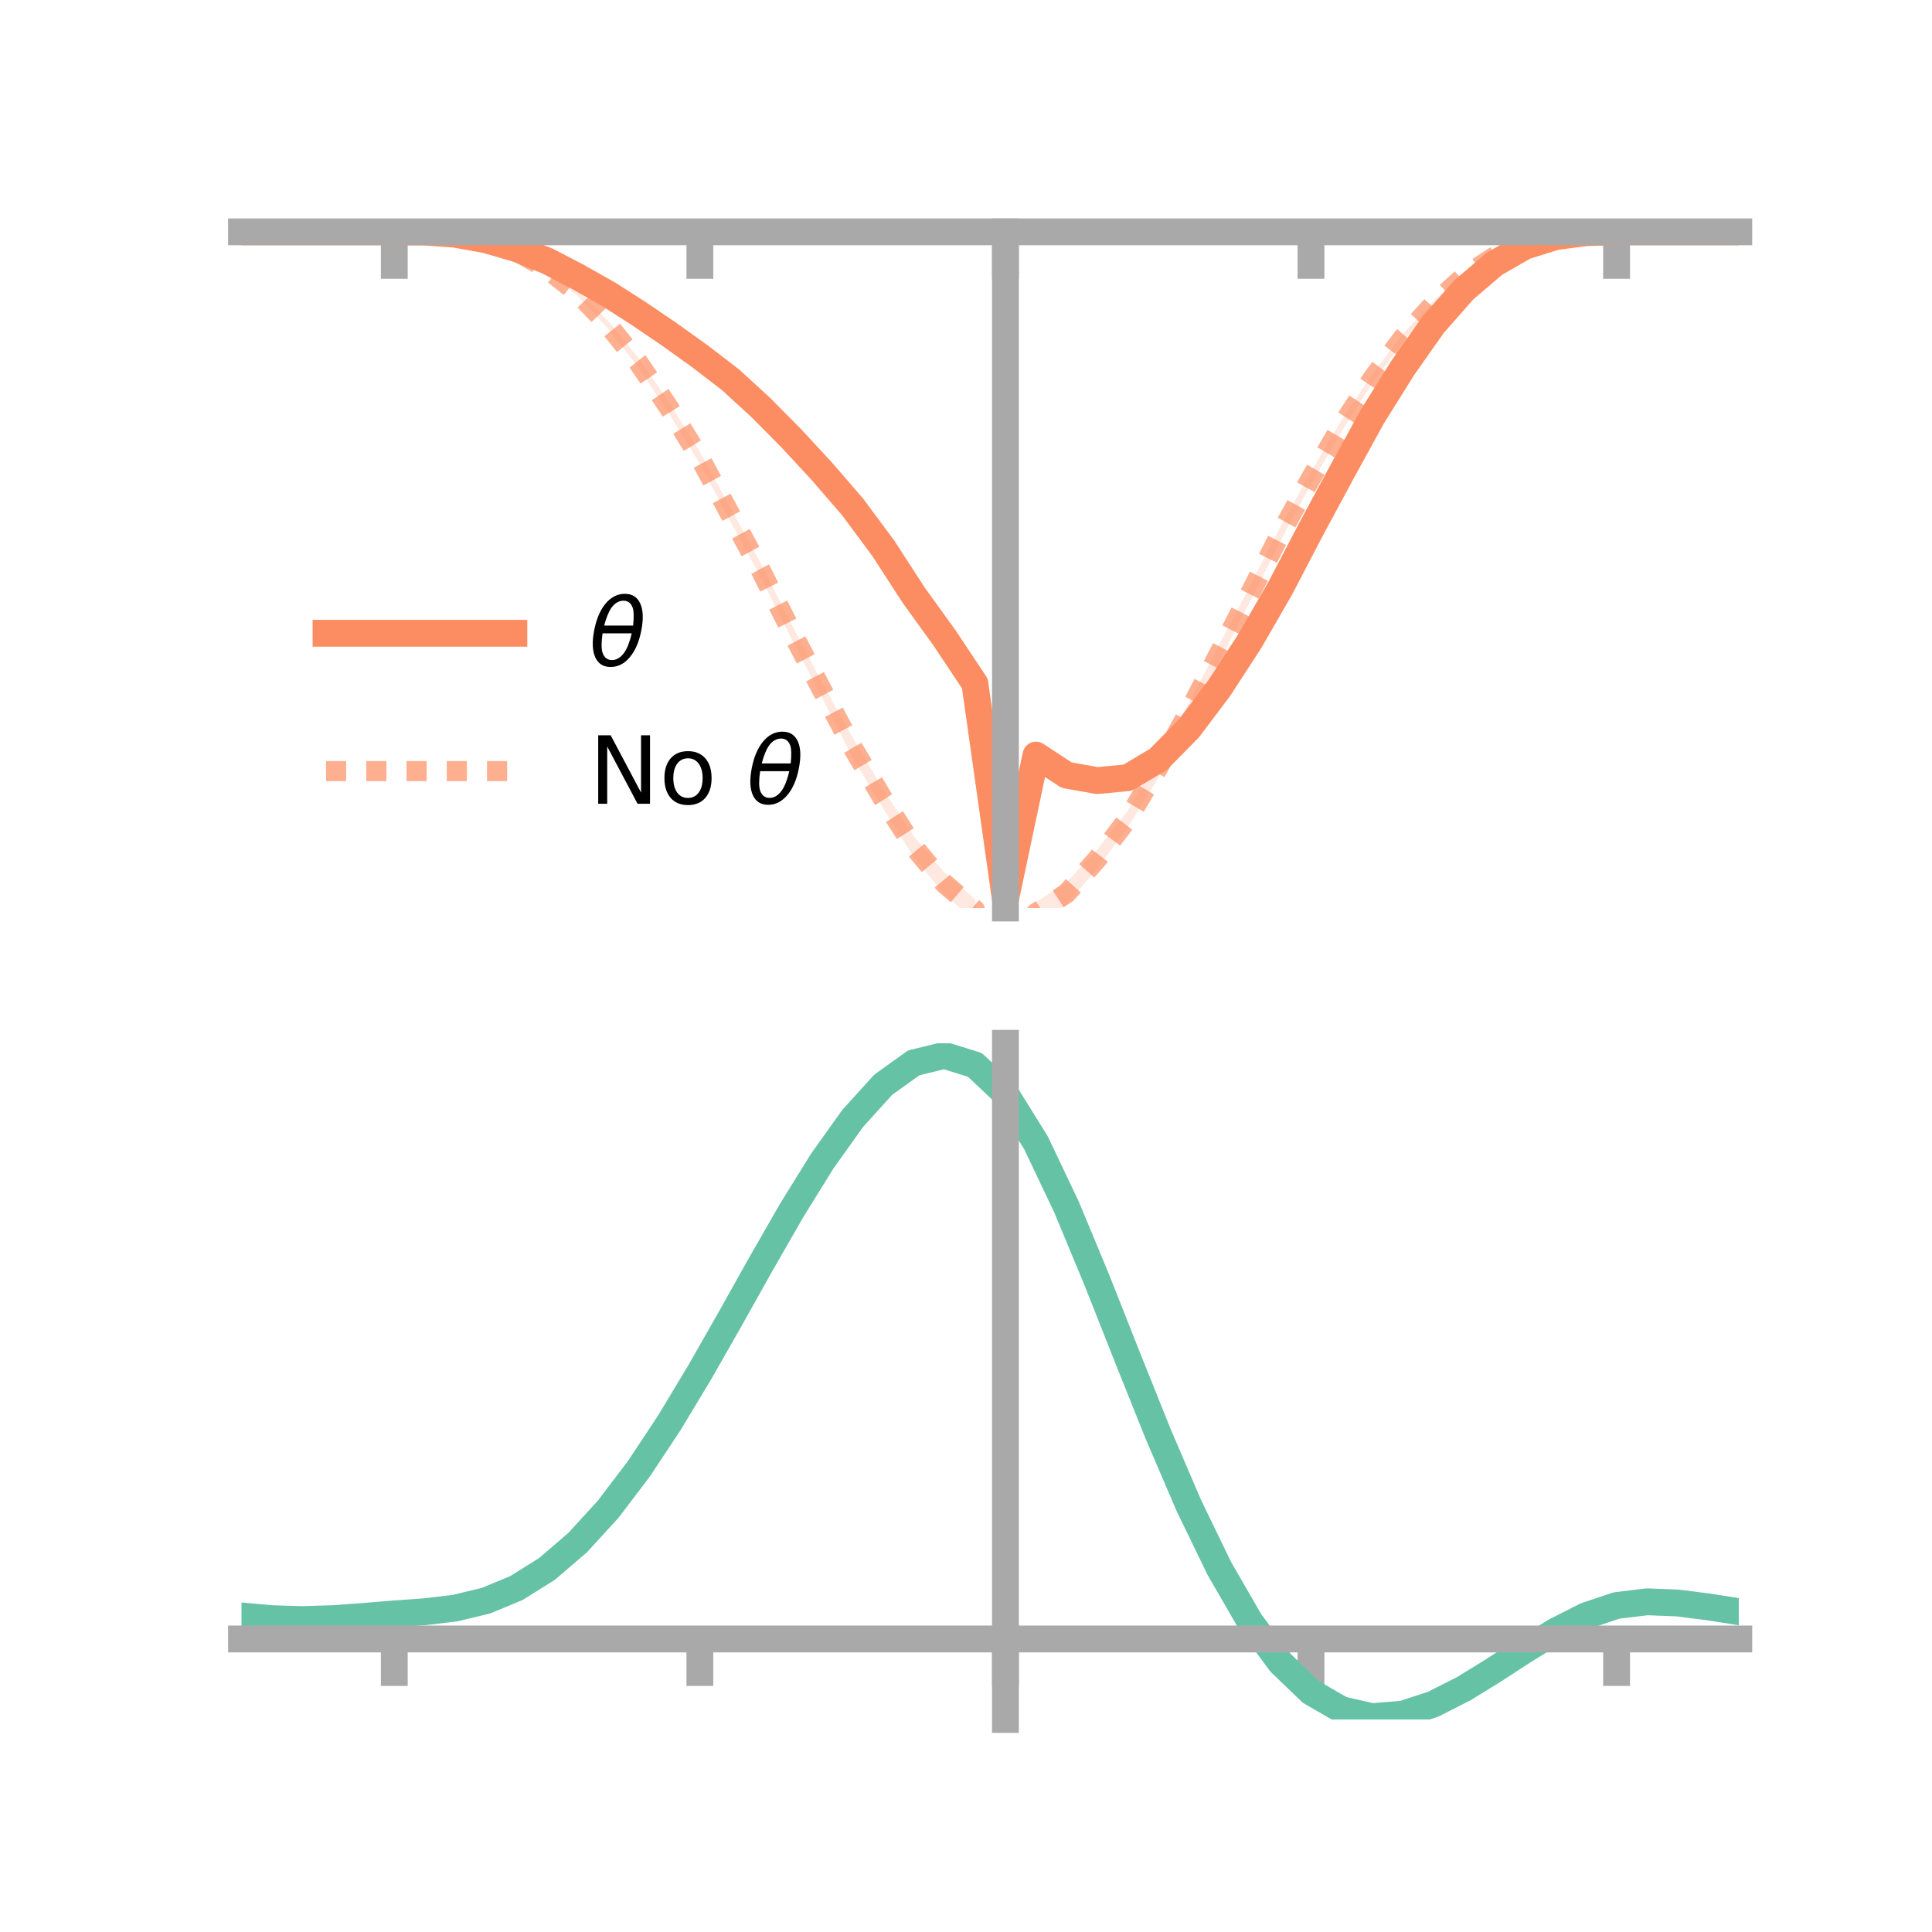 <?xml version="1.0" encoding="utf-8" standalone="no"?>
<!DOCTYPE svg PUBLIC "-//W3C//DTD SVG 1.1//EN"
  "http://www.w3.org/Graphics/SVG/1.1/DTD/svg11.dtd">
<!-- Created with matplotlib (https://matplotlib.org/) -->
<svg height="144pt" version="1.1" viewBox="0 0 144 144" width="144pt" xmlns="http://www.w3.org/2000/svg" xmlns:xlink="http://www.w3.org/1999/xlink">
 <defs>
  <style type="text/css">*{stroke-linecap:butt;stroke-linejoin:round;}</style>
 </defs>
 <g id="figure_1">
  <g id="patch_1">
   <path d="M 0 144 
L 144 144 
L 144 0 
L 0 0 
z
" style="fill:none;"/>
  </g>
  <g id="axes_1">
   <g id="patch_2">
    <path d="M 18 67.68 
L 129.6 67.68 
L 129.6 17.28 
L 18 17.28 
z
" style="fill:none;"/>
   </g>
   <g id="PolyCollection_1">
    <path clip-path="url(#pda1d0c193e)" d="M 18 17.28 
L 18 17.28 
L 20.278 17.28 
L 22.555 17.28 
L 24.833 17.28 
L 27.11 17.28 
L 29.388 17.28 
L 31.665 17.281 
L 33.943 17.423 
L 36.22 17.799 
L 38.498 18.437 
L 40.776 19.28 
L 43.053 20.421 
L 45.331 21.682 
L 47.608 23.083 
L 49.886 24.574 
L 52.163 26.204 
L 54.441 27.887 
L 56.718 30.018 
L 58.996 32.149 
L 61.273 34.539 
L 63.551 37.152 
L 65.829 40.206 
L 68.106 43.727 
L 70.384 46.966 
L 72.661 50.233 
L 74.939 66.404 
L 77.216 55.545 
L 79.494 57.003 
L 81.771 57.41 
L 84.049 57.218 
L 86.327 55.837 
L 88.604 53.661 
L 90.882 50.686 
L 93.159 47.194 
L 95.437 43.327 
L 97.714 38.989 
L 99.992 34.803 
L 102.269 30.697 
L 104.547 27.151 
L 106.824 23.928 
L 109.102 21.425 
L 111.38 19.528 
L 113.657 18.271 
L 115.935 17.587 
L 118.212 17.321 
L 120.49 17.28 
L 122.767 17.28 
L 125.045 17.28 
L 127.322 17.28 
L 129.6 17.28 
L 129.6 17.28 
L 129.6 17.28 
L 127.322 17.28 
L 125.045 17.28 
L 122.767 17.28 
L 120.49 17.28 
L 118.212 17.358 
L 115.935 17.69 
L 113.657 18.434 
L 111.38 19.797 
L 109.102 21.787 
L 106.824 24.459 
L 104.547 27.712 
L 102.269 31.457 
L 99.992 35.652 
L 97.714 39.918 
L 95.437 44.309 
L 93.159 48.354 
L 90.882 51.867 
L 88.604 54.949 
L 86.327 57.38 
L 84.049 58.717 
L 81.771 58.953 
L 79.494 58.543 
L 77.216 57.014 
L 74.939 67.68 
L 72.661 51.66 
L 70.384 48.087 
L 68.106 45.012 
L 65.829 41.51 
L 63.551 38.422 
L 61.273 35.758 
L 58.996 33.226 
L 56.718 30.754 
L 54.441 28.712 
L 52.163 26.901 
L 49.886 25.263 
L 47.608 23.66 
L 45.331 22.146 
L 43.053 20.834 
L 40.776 19.604 
L 38.498 18.634 
L 36.22 17.948 
L 33.943 17.497 
L 31.665 17.31 
L 29.388 17.28 
L 27.11 17.28 
L 24.833 17.28 
L 22.555 17.28 
L 20.278 17.28 
L 18 17.28 
z
" style="fill:#fc8d62;fill-opacity:0.2;"/>
   </g>
   <g id="PolyCollection_2">
    <path clip-path="url(#pda1d0c193e)" d="M 18 17.28 
L 18 17.28 
L 20.278 17.28 
L 22.555 17.28 
L 24.833 17.28 
L 27.11 17.28 
L 29.388 17.28 
L 31.665 17.27 
L 33.943 17.398 
L 36.22 17.799 
L 38.498 18.625 
L 40.776 19.858 
L 43.053 21.633 
L 45.331 23.926 
L 47.608 26.707 
L 49.886 30.009 
L 52.163 33.684 
L 54.441 37.845 
L 56.718 42.011 
L 58.996 46.533 
L 61.273 50.881 
L 63.551 54.967 
L 65.829 58.859 
L 68.106 62.321 
L 70.384 65.026 
L 72.661 66.993 
L 74.939 79.271 
L 77.216 67.245 
L 79.494 65.762 
L 81.771 63.342 
L 84.049 60.424 
L 86.327 56.466 
L 88.604 52.409 
L 90.882 48.045 
L 93.159 43.67 
L 95.437 39.258 
L 97.714 35.154 
L 99.992 31.31 
L 102.269 27.916 
L 104.547 24.903 
L 106.824 22.464 
L 109.102 20.447 
L 111.38 18.985 
L 113.657 18.029 
L 115.935 17.547 
L 118.212 17.315 
L 120.49 17.28 
L 122.767 17.28 
L 125.045 17.28 
L 127.322 17.28 
L 129.6 17.28 
L 129.6 17.28 
L 129.6 17.28 
L 127.322 17.28 
L 125.045 17.28 
L 122.767 17.28 
L 120.49 17.28 
L 118.212 17.356 
L 115.935 17.628 
L 113.657 18.239 
L 111.38 19.282 
L 109.102 20.795 
L 106.824 22.907 
L 104.547 25.492 
L 102.269 28.591 
L 99.992 32.165 
L 97.714 36.108 
L 95.437 40.314 
L 93.159 44.857 
L 90.882 49.294 
L 88.604 53.682 
L 86.327 57.979 
L 84.049 61.692 
L 81.771 64.743 
L 79.494 67.414 
L 77.216 68.852 
L 74.939 80.968 
L 72.661 68.613 
L 70.384 66.675 
L 68.106 63.902 
L 65.829 60.254 
L 63.551 56.465 
L 61.273 51.994 
L 58.996 47.62 
L 56.718 43.057 
L 54.441 38.863 
L 52.163 34.576 
L 49.886 30.849 
L 47.608 27.421 
L 45.331 24.516 
L 43.053 22.049 
L 40.776 20.245 
L 38.498 18.838 
L 36.22 17.991 
L 33.943 17.5 
L 31.665 17.309 
L 29.388 17.28 
L 27.11 17.28 
L 24.833 17.28 
L 22.555 17.28 
L 20.278 17.28 
L 18 17.28 
z
" style="fill:#fc8d62;fill-opacity:0.2;"/>
   </g>
   <g id="matplotlib.axis_1">
    <g id="xtick_1">
     <g id="line2d_1">
      <defs>
       <path d="M 0 0 
L 0 3.5 
" id="maa05f15182" style="stroke:#a9a9a9;stroke-width:2;"/>
      </defs>
      <g>
       <use style="fill:#a9a9a9;stroke:#a9a9a9;stroke-width:2;" x="29.388" xlink:href="#maa05f15182" y="17.28"/>
      </g>
     </g>
    </g>
    <g id="xtick_2">
     <g id="line2d_2">
      <g>
       <use style="fill:#a9a9a9;stroke:#a9a9a9;stroke-width:2;" x="52.163" xlink:href="#maa05f15182" y="17.28"/>
      </g>
     </g>
    </g>
    <g id="xtick_3">
     <g id="line2d_3">
      <g>
       <use style="fill:#a9a9a9;stroke:#a9a9a9;stroke-width:2;" x="74.939" xlink:href="#maa05f15182" y="17.28"/>
      </g>
     </g>
    </g>
    <g id="xtick_4">
     <g id="line2d_4">
      <g>
       <use style="fill:#a9a9a9;stroke:#a9a9a9;stroke-width:2;" x="97.714" xlink:href="#maa05f15182" y="17.28"/>
      </g>
     </g>
    </g>
    <g id="xtick_5">
     <g id="line2d_5">
      <g>
       <use style="fill:#a9a9a9;stroke:#a9a9a9;stroke-width:2;" x="120.49" xlink:href="#maa05f15182" y="17.28"/>
      </g>
     </g>
    </g>
   </g>
   <g id="matplotlib.axis_2"/>
   <g id="line2d_6">
    <path clip-path="url(#pda1d0c193e)" d="M 18 17.28 
L 20.278 17.28 
L 22.555 17.28 
L 24.833 17.28 
L 27.11 17.28 
L 29.388 17.28 
L 31.665 17.296 
L 33.943 17.46 
L 36.22 17.873 
L 38.498 18.535 
L 40.776 19.442 
L 43.053 20.628 
L 45.331 21.914 
L 47.608 23.371 
L 49.886 24.919 
L 52.163 26.552 
L 54.441 28.299 
L 56.718 30.386 
L 58.996 32.687 
L 61.273 35.149 
L 63.551 37.787 
L 65.829 40.858 
L 68.106 44.369 
L 70.384 47.526 
L 72.661 50.946 
L 74.939 67.042 
L 77.216 56.279 
L 79.494 57.773 
L 81.771 58.181 
L 84.049 57.967 
L 86.327 56.609 
L 88.604 54.305 
L 90.882 51.277 
L 93.159 47.774 
L 95.437 43.818 
L 97.714 39.454 
L 99.992 35.228 
L 102.269 31.077 
L 104.547 27.432 
L 106.824 24.194 
L 109.102 21.606 
L 111.38 19.663 
L 113.657 18.353 
L 115.935 17.639 
L 118.212 17.34 
L 120.49 17.28 
L 122.767 17.28 
L 125.045 17.28 
L 127.322 17.28 
L 129.6 17.28 
" style="fill:none;stroke:#fc8d62;stroke-linecap:square;stroke-width:2;"/>
   </g>
   <g id="line2d_7">
    <path clip-path="url(#pda1d0c193e)" d="M 18 17.28 
L 20.278 17.28 
L 22.555 17.28 
L 24.833 17.28 
L 27.11 17.28 
L 29.388 17.28 
L 31.665 17.29 
L 33.943 17.449 
L 36.22 17.895 
L 38.498 18.732 
L 40.776 20.052 
L 43.053 21.841 
L 45.331 24.221 
L 47.608 27.064 
L 49.886 30.429 
L 52.163 34.13 
L 54.441 38.354 
L 56.718 42.534 
L 58.996 47.076 
L 61.273 51.438 
L 63.551 55.716 
L 65.829 59.557 
L 68.106 63.112 
L 70.384 65.851 
L 72.661 67.803 
L 74.939 80.12 
L 77.216 68.049 
L 79.494 66.588 
L 81.771 64.043 
L 84.049 61.058 
L 86.327 57.222 
L 88.604 53.046 
L 90.882 48.669 
L 93.159 44.264 
L 95.437 39.786 
L 97.714 35.631 
L 99.992 31.738 
L 102.269 28.254 
L 104.547 25.197 
L 106.824 22.685 
L 109.102 20.621 
L 111.38 19.134 
L 113.657 18.134 
L 115.935 17.587 
L 118.212 17.336 
L 120.49 17.28 
L 122.767 17.28 
L 125.045 17.28 
L 127.322 17.28 
L 129.6 17.28 
" style="fill:none;stroke:#fc8d62;stroke-dasharray:1.5,1.5;stroke-dashoffset:0;stroke-opacity:0.7;stroke-width:1.5;"/>
   </g>
   <g id="patch_3">
    <path d="M 74.939 67.68 
L 74.939 17.28 
" style="fill:none;stroke:#a9a9a9;stroke-linecap:square;stroke-linejoin:miter;stroke-width:2;"/>
   </g>
   <g id="patch_4">
    <path d="M 129.6 67.68 
L 129.6 17.28 
" style="fill:none;"/>
   </g>
   <g id="patch_5">
    <path d="M 18 17.28 
L 129.6 17.28 
" style="fill:none;stroke:#a9a9a9;stroke-linecap:square;stroke-linejoin:miter;stroke-width:2;"/>
   </g>
   <g id="patch_6">
    <path d="M 18 17.28 
L 129.6 17.28 
" style="fill:none;"/>
   </g>
   <g id="legend_1">
    <g id="line2d_8">
     <path d="M 24.3 47.2 
L 38.3 47.2 
" style="fill:none;stroke:#fc8d62;stroke-linecap:square;stroke-width:2;"/>
    </g>
    <g id="line2d_9"/>
    <g id="text_1">
     <!-- $\theta$ -->
     <g transform="translate(43.9 49.65)scale(0.07 -0.07)">
      <defs>
       <path d="M 45.516 34.672 
L 14.453 34.672 
Q 12.359 20.062 14.5 13.875 
Q 17.188 6.25 24.469 6.25 
Q 31.781 6.25 37.359 13.922 
Q 42.234 20.656 45.516 34.672 
z
M 47.016 42.969 
Q 48.344 56.844 46.625 61.719 
Q 43.953 69.438 36.766 69.438 
Q 29.297 69.438 23.828 61.812 
Q 19.531 55.672 16.156 42.969 
z
M 38.188 76.766 
Q 49.906 76.766 54.594 66.406 
Q 59.281 56.109 55.719 37.844 
Q 52.203 19.625 43.453 9.281 
Q 34.766 -1.125 23.047 -1.125 
Q 11.281 -1.125 6.641 9.281 
Q 2 19.625 5.516 37.844 
Q 9.078 56.109 17.719 66.406 
Q 26.422 76.766 38.188 76.766 
z
" id="DejaVuSans-Oblique-952"/>
      </defs>
      <use transform="translate(0 0.234)" xlink:href="#DejaVuSans-Oblique-952"/>
     </g>
    </g>
    <g id="line2d_10">
     <path d="M 24.3 57.474 
L 38.3 57.474 
" style="fill:none;stroke:#fc8d62;stroke-dasharray:1.5,1.5;stroke-dashoffset:0;stroke-opacity:0.7;stroke-width:1.5;"/>
    </g>
    <g id="line2d_11"/>
    <g id="text_2">
     <!-- No $\theta$ -->
     <g transform="translate(43.9 59.924)scale(0.07 -0.07)">
      <defs>
       <path d="M 9.812 72.906 
L 23.094 72.906 
L 55.422 11.922 
L 55.422 72.906 
L 64.984 72.906 
L 64.984 0 
L 51.703 0 
L 19.391 60.984 
L 19.391 0 
L 9.812 0 
z
" id="DejaVuSans-78"/>
       <path d="M 30.609 48.391 
Q 23.391 48.391 19.188 42.75 
Q 14.984 37.109 14.984 27.297 
Q 14.984 17.484 19.156 11.844 
Q 23.344 6.203 30.609 6.203 
Q 37.797 6.203 41.984 11.859 
Q 46.188 17.531 46.188 27.297 
Q 46.188 37.016 41.984 42.703 
Q 37.797 48.391 30.609 48.391 
z
M 30.609 56 
Q 42.328 56 49.016 48.375 
Q 55.719 40.766 55.719 27.297 
Q 55.719 13.875 49.016 6.219 
Q 42.328 -1.422 30.609 -1.422 
Q 18.844 -1.422 12.172 6.219 
Q 5.516 13.875 5.516 27.297 
Q 5.516 40.766 12.172 48.375 
Q 18.844 56 30.609 56 
z
" id="DejaVuSans-111"/>
       <path id="DejaVuSans-32"/>
      </defs>
      <use transform="translate(0 0.234)" xlink:href="#DejaVuSans-78"/>
      <use transform="translate(74.805 0.234)" xlink:href="#DejaVuSans-111"/>
      <use transform="translate(135.986 0.234)" xlink:href="#DejaVuSans-32"/>
      <use transform="translate(167.773 0.234)" xlink:href="#DejaVuSans-Oblique-952"/>
     </g>
    </g>
   </g>
  </g>
  <g id="axes_2">
   <g id="patch_7">
    <path d="M 18 128.16 
L 129.6 128.16 
L 129.6 77.76 
L 18 77.76 
z
" style="fill:none;"/>
   </g>
   <g id="PolyCollection_3">
    <path clip-path="url(#pf0ea978b93)" d="M 18 120.481 
L 18 120.402 
L 20.278 120.618 
L 22.555 120.684 
L 24.833 120.606 
L 27.11 120.432 
L 29.388 120.238 
L 31.665 120.071 
L 33.943 119.791 
L 36.22 119.237 
L 38.498 118.281 
L 40.776 116.833 
L 43.053 114.841 
L 45.331 112.298 
L 47.608 109.233 
L 49.886 105.716 
L 52.163 101.848 
L 54.441 97.758 
L 56.718 93.601 
L 58.996 89.552 
L 61.273 85.799 
L 63.551 82.541 
L 65.829 79.982 
L 68.106 78.323 
L 70.384 77.76 
L 72.661 78.482 
L 74.939 80.657 
L 77.216 84.373 
L 79.494 89.233 
L 81.771 94.792 
L 84.049 100.637 
L 86.327 106.402 
L 88.604 111.789 
L 90.882 116.563 
L 93.159 120.558 
L 95.437 123.677 
L 97.714 125.887 
L 99.992 127.215 
L 102.269 127.736 
L 104.547 127.561 
L 106.824 126.829 
L 109.102 125.692 
L 111.38 124.313 
L 113.657 122.856 
L 115.935 121.479 
L 118.212 120.337 
L 120.49 119.58 
L 122.767 119.307 
L 125.045 119.402 
L 127.322 119.703 
L 129.6 120.072 
L 129.6 120.178 
L 129.6 120.178 
L 127.322 119.835 
L 125.045 119.553 
L 122.767 119.471 
L 120.49 119.749 
L 118.212 120.514 
L 115.935 121.681 
L 113.657 123.1 
L 111.38 124.608 
L 109.102 126.035 
L 106.824 127.211 
L 104.547 127.97 
L 102.269 128.16 
L 99.992 127.651 
L 97.714 126.342 
L 95.437 124.174 
L 93.159 121.13 
L 90.882 117.246 
L 88.604 112.612 
L 86.327 107.385 
L 84.049 101.787 
L 81.771 96.109 
L 79.494 90.704 
L 77.216 85.978 
L 74.939 82.367 
L 72.661 80.26 
L 70.384 79.565 
L 68.106 80.114 
L 65.829 81.719 
L 63.551 84.188 
L 61.273 87.322 
L 58.996 90.925 
L 56.718 94.806 
L 54.441 98.784 
L 52.163 102.693 
L 49.886 106.387 
L 47.608 109.745 
L 45.331 112.675 
L 43.053 115.114 
L 40.776 117.034 
L 38.498 118.442 
L 36.22 119.377 
L 33.943 119.92 
L 31.665 120.19 
L 29.388 120.345 
L 27.11 120.524 
L 24.833 120.679 
L 22.555 120.742 
L 20.278 120.678 
L 18 120.481 
z
" style="fill:#66c2a5;fill-opacity:0.2;"/>
   </g>
   <g id="matplotlib.axis_3">
    <g id="xtick_6">
     <g id="line2d_12">
      <g>
       <use style="fill:#a9a9a9;stroke:#a9a9a9;stroke-width:2;" x="29.388" xlink:href="#maa05f15182" y="122.16"/>
      </g>
     </g>
    </g>
    <g id="xtick_7">
     <g id="line2d_13">
      <g>
       <use style="fill:#a9a9a9;stroke:#a9a9a9;stroke-width:2;" x="52.163" xlink:href="#maa05f15182" y="122.16"/>
      </g>
     </g>
    </g>
    <g id="xtick_8">
     <g id="line2d_14">
      <g>
       <use style="fill:#a9a9a9;stroke:#a9a9a9;stroke-width:2;" x="74.939" xlink:href="#maa05f15182" y="122.16"/>
      </g>
     </g>
    </g>
    <g id="xtick_9">
     <g id="line2d_15">
      <g>
       <use style="fill:#a9a9a9;stroke:#a9a9a9;stroke-width:2;" x="97.714" xlink:href="#maa05f15182" y="122.16"/>
      </g>
     </g>
    </g>
    <g id="xtick_10">
     <g id="line2d_16">
      <g>
       <use style="fill:#a9a9a9;stroke:#a9a9a9;stroke-width:2;" x="120.49" xlink:href="#maa05f15182" y="122.16"/>
      </g>
     </g>
    </g>
   </g>
   <g id="matplotlib.axis_4"/>
   <g id="line2d_17">
    <path clip-path="url(#pf0ea978b93)" d="M 18 120.442 
L 20.278 120.648 
L 22.555 120.713 
L 24.833 120.643 
L 27.11 120.478 
L 29.388 120.292 
L 31.665 120.13 
L 33.943 119.855 
L 36.22 119.307 
L 38.498 118.361 
L 40.776 116.934 
L 43.053 114.978 
L 45.331 112.486 
L 47.608 109.489 
L 49.886 106.052 
L 52.163 102.27 
L 54.441 98.271 
L 56.718 94.204 
L 58.996 90.238 
L 61.273 86.56 
L 63.551 83.364 
L 65.829 80.851 
L 68.106 79.218 
L 70.384 78.662 
L 72.661 79.371 
L 74.939 81.512 
L 77.216 85.175 
L 79.494 89.968 
L 81.771 95.451 
L 84.049 101.212 
L 86.327 106.893 
L 88.604 112.201 
L 90.882 116.904 
L 93.159 120.844 
L 95.437 123.925 
L 97.714 126.114 
L 99.992 127.433 
L 102.269 127.948 
L 104.547 127.766 
L 106.824 127.02 
L 109.102 125.864 
L 111.38 124.461 
L 113.657 122.978 
L 115.935 121.58 
L 118.212 120.425 
L 120.49 119.664 
L 122.767 119.389 
L 125.045 119.478 
L 127.322 119.769 
L 129.6 120.125 
" style="fill:none;stroke:#66c2a5;stroke-linecap:square;stroke-width:2;"/>
   </g>
   <g id="patch_8">
    <path d="M 74.939 128.16 
L 74.939 77.76 
" style="fill:none;stroke:#a9a9a9;stroke-linecap:square;stroke-linejoin:miter;stroke-width:2;"/>
   </g>
   <g id="patch_9">
    <path d="M 129.6 128.16 
L 129.6 77.76 
" style="fill:none;"/>
   </g>
   <g id="patch_10">
    <path d="M 18 122.16 
L 129.6 122.16 
" style="fill:none;stroke:#a9a9a9;stroke-linecap:square;stroke-linejoin:miter;stroke-width:2;"/>
   </g>
   <g id="patch_11">
    <path d="M 18 77.76 
L 129.6 77.76 
" style="fill:none;"/>
   </g>
  </g>
 </g>
 <defs>
  <clipPath id="pda1d0c193e">
   <rect height="50.4" width="111.6" x="18" y="17.28"/>
  </clipPath>
  <clipPath id="pf0ea978b93">
   <rect height="50.4" width="111.6" x="18" y="77.76"/>
  </clipPath>
 </defs>
</svg>
